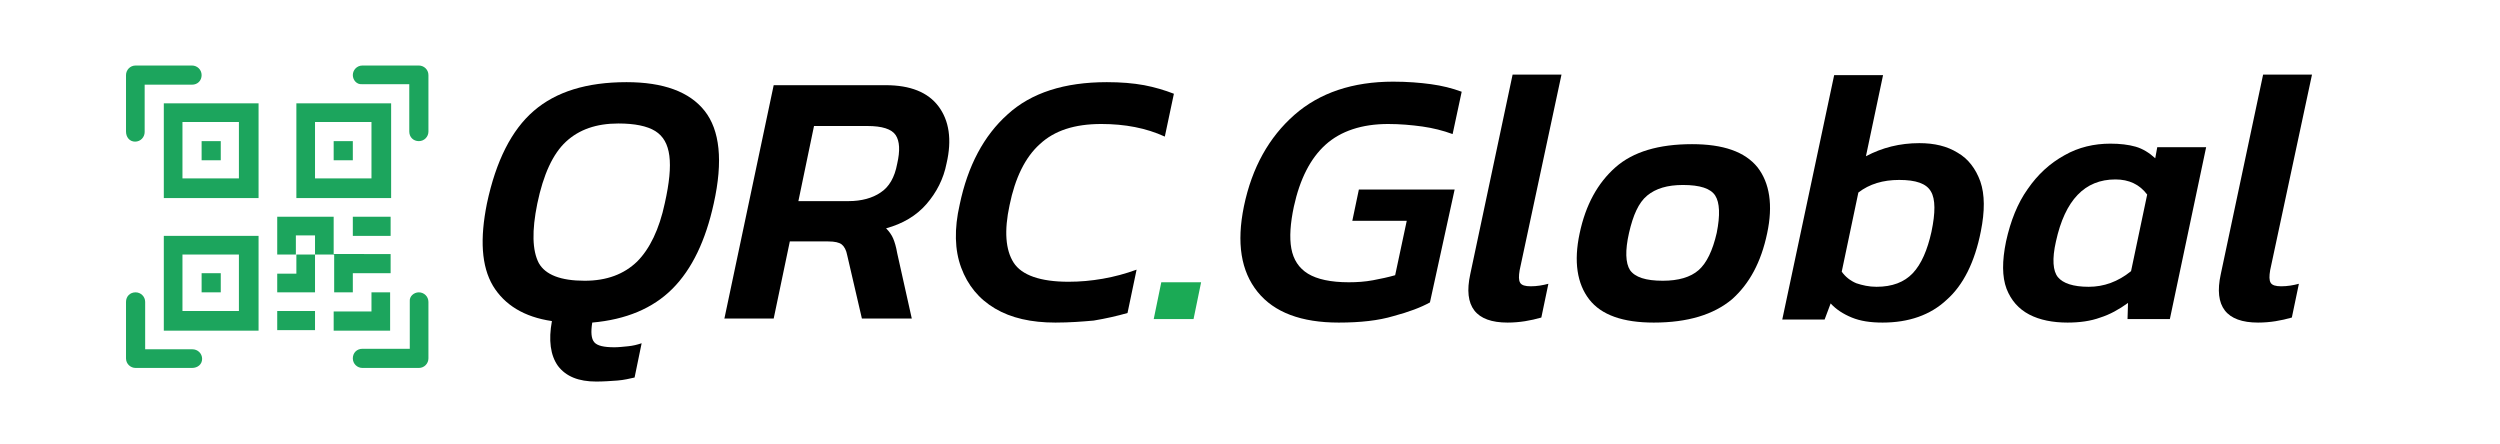 <?xml version="1.0" encoding="utf-8"?>
<!-- Generator: Adobe Illustrator 26.0.3, SVG Export Plug-In . SVG Version: 6.00 Build 0)  -->
<svg version="1.1" id="Layer_1" xmlns="http://www.w3.org/2000/svg" xmlns:xlink="http://www.w3.org/1999/xlink" x="0px" y="0px"
	 viewBox="0 0 496 88" style="enable-background:new 0 0 496 88;" xml:space="preserve">
<style type="text/css">
	.st0{fill:#1BAA55;}
	.st1{fill:#1CA55D;}
</style>
<g>
	<path d="M118.3,75.7c-3.5,0-6-1-7.6-3.1c-1.5-2.1-1.9-5.1-1.2-8.9c-5.5-0.8-9.4-3.2-11.7-7c-2.3-3.9-2.6-9.3-1.2-16.3
		c1.8-8.5,4.9-14.6,9.3-18.4c4.4-3.8,10.5-5.7,18.4-5.7c7.3,0,12.5,1.9,15.5,5.7c3,3.8,3.7,9.9,1.8,18.4c-1.6,7.3-4.3,13-8.2,16.9
		c-3.9,3.9-9.2,6.1-15.9,6.7c-0.3,1.9-0.2,3.2,0.4,3.9c0.6,0.7,1.9,1,4,1c0.8,0,1.7-0.1,2.7-0.2c1-0.1,1.8-0.3,2.7-0.6l-1.4,6.8
		c-0.9,0.2-2.1,0.5-3.4,0.6C121.1,75.6,119.7,75.7,118.3,75.7z M116,55.7c4.4,0,7.8-1.3,10.4-3.8c2.5-2.5,4.4-6.4,5.5-11.6
		c0.9-4,1.2-7.1,0.9-9.4c-0.3-2.3-1.2-3.9-2.8-4.9c-1.6-1-4.1-1.5-7.3-1.5c-4.4,0-7.8,1.2-10.4,3.6c-2.6,2.4-4.5,6.5-5.7,12.3
		c-1.1,5.4-1,9.3,0.3,11.8C108.2,54.5,111.2,55.7,116,55.7z"/>
	<path d="M143.7,63.3l9.8-46.4h22.2c4.9,0,8.4,1.4,10.5,4.2c2.1,2.8,2.7,6.6,1.6,11.3c-0.6,3.1-2,5.8-4,8.1c-2,2.3-4.7,3.9-8,4.8
		c0.6,0.6,1.1,1.3,1.4,2c0.3,0.7,0.6,1.7,0.8,2.9l2.9,13H171l-2.9-12.5c-0.2-1.1-0.6-1.8-1.1-2.2c-0.5-0.4-1.4-0.6-2.7-0.6h-7.6
		l-3.2,15.3H143.7z M158.4,39.9h10c2.5,0,4.7-0.6,6.3-1.7c1.7-1.1,2.8-3,3.3-5.7c0.6-2.6,0.5-4.5-0.3-5.7c-0.8-1.2-2.7-1.8-5.6-1.8
		h-10.6L158.4,39.9z"/>
	<path d="M209.4,64c-4.8,0-8.8-0.9-12-2.8c-3.2-1.9-5.4-4.6-6.7-8.1c-1.3-3.5-1.4-7.7-0.3-12.5c1.6-7.7,4.8-13.7,9.5-17.9
		c4.7-4.3,11.3-6.4,19.7-6.4c2.8,0,5.2,0.2,7.4,0.6c2.1,0.4,4.1,1,5.9,1.7l-1.8,8.5c-3.7-1.7-7.9-2.5-12.6-2.5
		c-5.3,0-9.3,1.3-12.2,4c-2.9,2.6-4.9,6.7-6,12.1c-1.1,5.1-0.8,8.9,0.8,11.4c1.6,2.5,5.3,3.8,10.9,3.8c2.3,0,4.5-0.2,6.8-0.6
		c2.3-0.4,4.5-1,6.7-1.8l-1.8,8.6c-2.1,0.6-4.3,1.1-6.7,1.5C214.8,63.8,212.2,64,209.4,64z"/>
	<path class="st0" d="M228.9,63.3l1.5-7.3h7.9l-1.5,7.3H228.9z"/>
	<path d="M265.6,64c-7.4,0-12.8-2-16.1-6.1c-3.3-4.1-4.2-9.7-2.7-17c1.6-7.7,5-13.7,10-18.1c5-4.4,11.6-6.6,19.6-6.6
		c2.8,0,5.3,0.2,7.5,0.5c2.2,0.3,4.2,0.8,6.1,1.5l-1.8,8.4c-1.9-0.7-3.9-1.2-6-1.5c-2.2-0.3-4.4-0.5-6.8-0.5
		c-5.2,0-9.4,1.4-12.4,4.1c-3,2.7-5.1,6.8-6.3,12.3c-0.7,3.3-0.9,6.1-0.5,8.3c0.4,2.2,1.5,3.9,3.3,5c1.8,1.1,4.5,1.7,8.1,1.7
		c1.6,0,3.2-0.1,4.8-0.4c1.6-0.3,3-0.6,4.4-1l2.3-10.8h-10.8l1.3-6.2h19L283.7,60c-1.8,1-4.2,1.9-7.2,2.7
		C273.5,63.6,269.9,64,265.6,64z"/>
	<path d="M299.1,64c-6.3,0-8.8-3.2-7.4-9.6l8.4-39.6h9.7l-8.3,38.8c-0.2,1.2-0.2,2,0.1,2.5c0.3,0.5,1,0.7,2.1,0.7
		c1.2,0,2.4-0.2,3.5-0.5l-1.4,6.7C303.7,63.6,301.5,64,299.1,64z"/>
	<path d="M328.1,64c-6.1,0-10.4-1.5-12.8-4.6c-2.4-3.1-3.1-7.5-1.9-13.1c1.2-5.7,3.6-10,7.1-13.1c3.5-3.1,8.6-4.6,15.2-4.6
		c6.2,0,10.5,1.5,13,4.6c2.4,3.1,3.1,7.5,1.9,13.1c-1.2,5.7-3.5,10-7,13.1C340,62.4,334.9,64,328.1,64z M329.9,55.7
		c3.1,0,5.5-0.7,7.1-2.1c1.6-1.4,2.8-3.9,3.6-7.4c0.7-3.5,0.6-6-0.3-7.4c-0.9-1.4-3-2.1-6.4-2.1c-3.1,0-5.4,0.7-7.1,2.1
		c-1.7,1.4-2.8,3.9-3.6,7.4c-0.8,3.5-0.7,6,0.2,7.4C324.4,55,326.5,55.7,329.9,55.7z"/>
	<path d="M373.5,64c-2.4,0-4.4-0.3-6.1-1c-1.7-0.7-3.1-1.6-4.2-2.8l-1.2,3.2h-8.4l10.3-48.5h9.7L370.2,31c3.2-1.7,6.7-2.6,10.6-2.6
		c3,0,5.5,0.6,7.6,1.9c2.1,1.2,3.6,3.2,4.5,5.7c0.9,2.6,0.9,5.9,0.1,9.9c-1.2,6.1-3.5,10.7-6.8,13.6C383,62.5,378.7,64,373.5,64z
		 M372.3,56.9c3.1,0,5.5-0.9,7.2-2.7c1.7-1.8,2.9-4.6,3.7-8.2c0.8-3.8,0.8-6.5-0.1-8c-0.9-1.6-3-2.3-6.3-2.3c-3.2,0-5.9,0.8-8.1,2.5
		l-3.3,15.7c0.7,1,1.7,1.8,2.9,2.3C369.5,56.6,370.8,56.9,372.3,56.9z"/>
	<path d="M410.2,64c-2.9,0-5.5-0.5-7.6-1.6c-2.1-1.1-3.6-2.8-4.5-5.1c-0.9-2.4-0.9-5.5-0.1-9.4c0.9-4.1,2.3-7.6,4.3-10.4
		c2-2.9,4.4-5.1,7.3-6.7c2.8-1.6,5.9-2.3,9.1-2.3c1.9,0,3.6,0.2,5,0.6c1.4,0.4,2.7,1.2,3.9,2.3l0.4-2.2h9.7l-7.2,34.1h-8.4l0.1-3.2
		c-1.8,1.3-3.6,2.3-5.5,2.9C414.8,63.7,412.6,64,410.2,64z M414.4,56.9c3,0,5.8-1,8.4-3.1l3.2-15.2c-1.5-2-3.6-3-6.3-3
		c-6.1,0-10,4.1-11.8,12.3c-0.8,3.5-0.6,5.9,0.4,7.1C409.3,56.2,411.3,56.9,414.4,56.9z"/>
	<path d="M448,64c-6.3,0-8.8-3.2-7.4-9.6l8.4-39.6h9.7l-8.3,38.8c-0.2,1.2-0.2,2,0.1,2.5c0.3,0.5,1,0.7,2.1,0.7
		c1.2,0,2.4-0.2,3.5-0.5l-1.4,6.7C452.6,63.6,450.4,64,448,64z"/>
</g>
<g>
	<path class="st1" d="M25,14.9c0-1,0.8-1.9,1.9-1.9h11.2c1,0,1.9,0.8,1.9,1.9s-0.8,1.9-1.9,1.9h-9.4v9.4c0,1-0.8,1.9-1.9,1.9
		S25,27.2,25,26.1V14.9z M70,14.9c0-1,0.8-1.9,1.9-1.9h11.2c1,0,1.9,0.8,1.9,1.9v11.2c0,1-0.8,1.9-1.9,1.9s-1.9-0.8-1.9-1.9v-9.4
		h-9.4C70.8,16.8,70,15.9,70,14.9z M26.9,58c1,0,1.9,0.8,1.9,1.9v9.4h9.4c1,0,1.9,0.8,1.9,1.9S39.2,73,38.1,73H26.9
		c-1,0-1.9-0.8-1.9-1.9V59.9C25,58.8,25.8,58,26.9,58z M83.1,58c1,0,1.9,0.8,1.9,1.9v11.2c0,1-0.8,1.9-1.9,1.9H71.9
		c-1,0-1.9-0.8-1.9-1.9s0.8-1.9,1.9-1.9h9.4v-9.4C81.2,58.8,82.1,58,83.1,58z M40,28h3.8v3.8H40V28z"/>
	<path class="st1" d="M51.2,20.5H32.5v18.8h18.8V20.5z M36.2,24.2h11.2v11.2H36.2V24.2z M43.8,54.2H40V58h3.8V54.2z"/>
	<path class="st1" d="M51.2,46.8H32.5v18.8h18.8V46.8z M36.2,50.5h11.2v11.2H36.2V50.5z M66.2,28H70v3.8h-3.8V28z"/>
	<path class="st1" d="M58.8,20.5h18.8v18.8H58.8V20.5z M62.5,24.2v11.2h11.2V24.2H62.5z M55,43v7.5h3.8v3.8H55V58h7.5v-7.5h3.8V58
		H70v-3.8h7.5v-3.8H66.2V43H55z M62.5,50.5h-3.8v-3.8h3.8V50.5z M77.5,58h-3.8v3.8h-7.5v3.8h11.2V58z M62.5,65.5v-3.8H55v3.8H62.5z"
		/>
	<path class="st1" d="M70,46.8h7.5V43H70V46.8z"/>
</g>
</svg>
